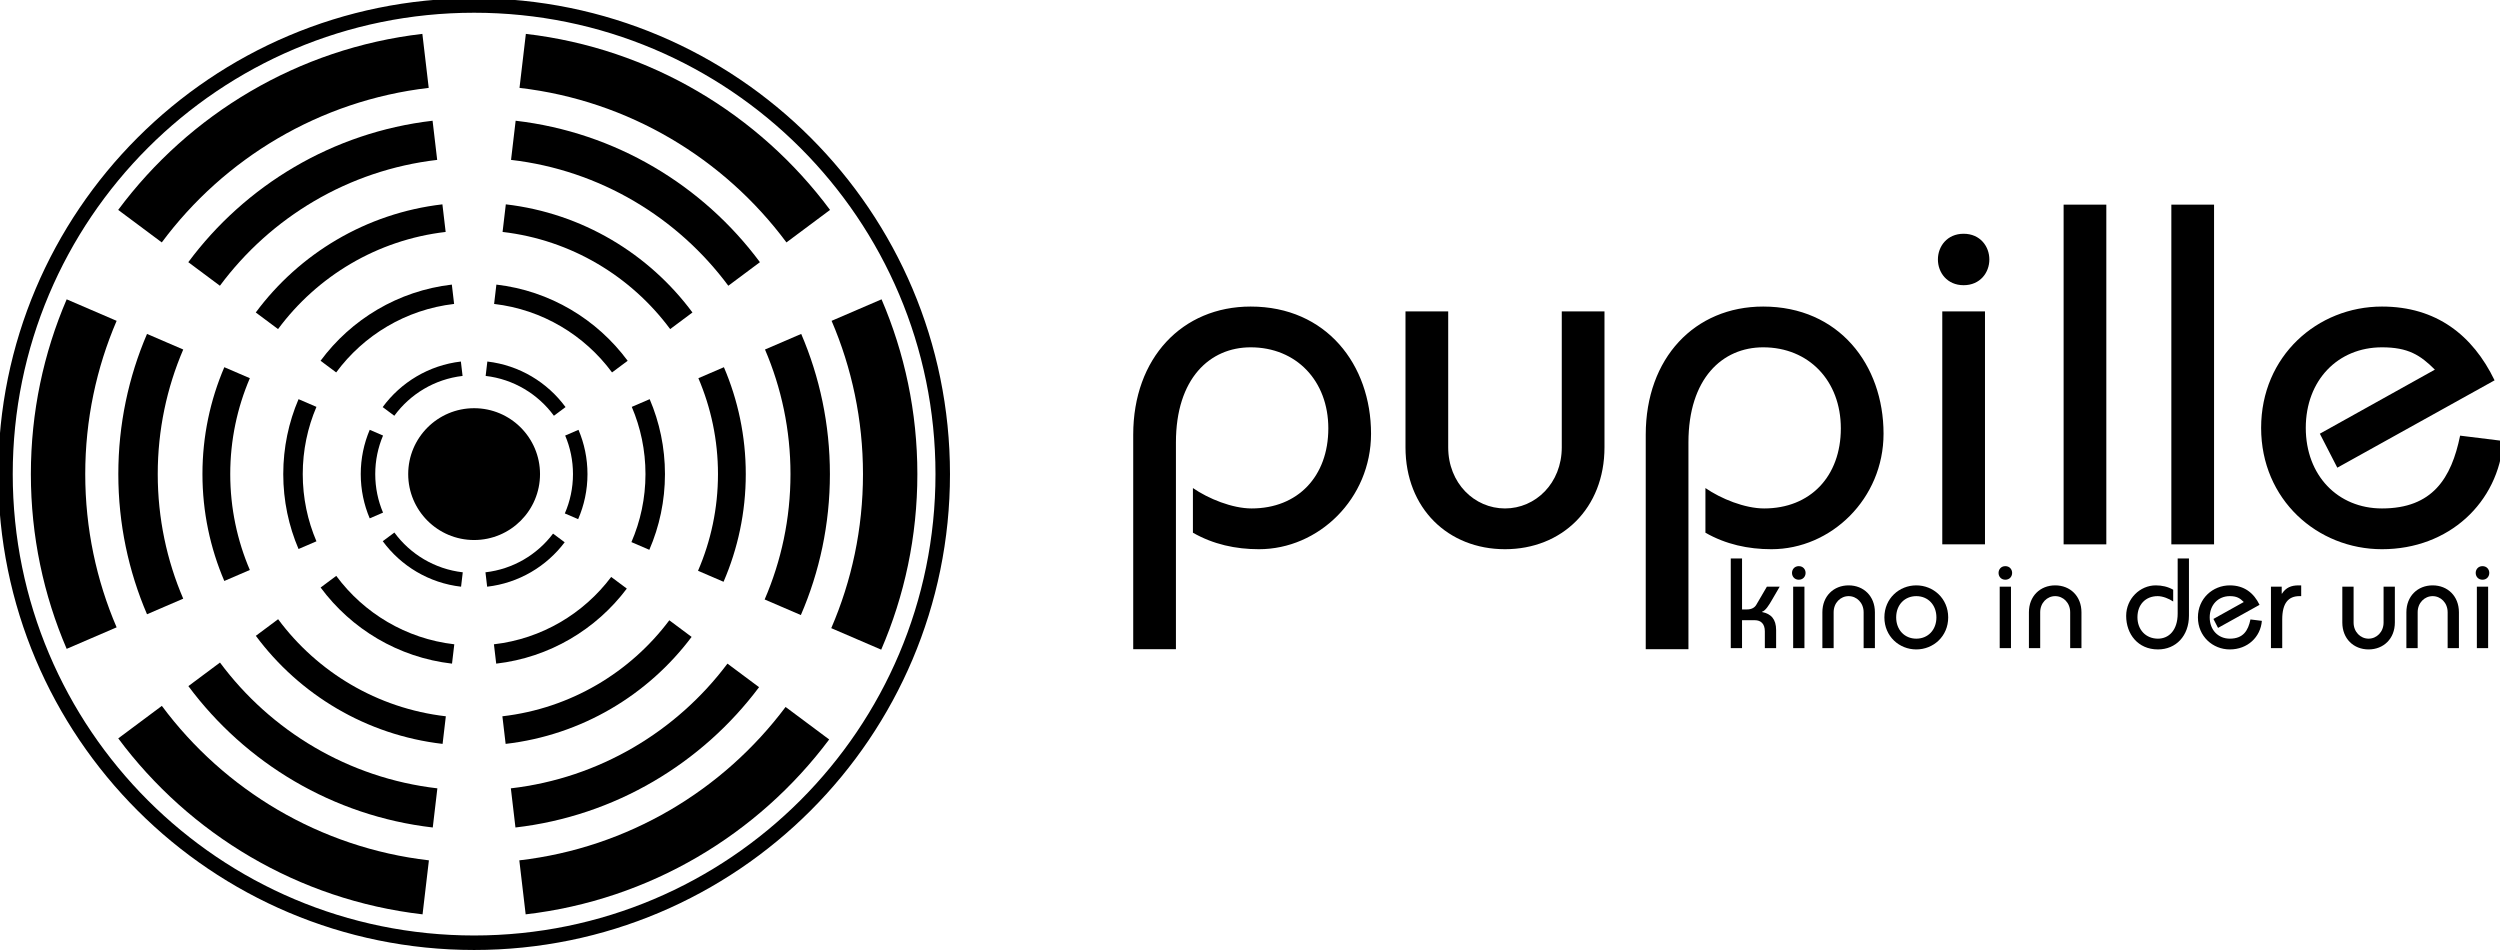 <?xml version="1.0" encoding="utf-8"?>
<!-- Generator: Adobe Illustrator 15.0.0, SVG Export Plug-In . SVG Version: 6.00 Build 0)  -->
<!DOCTYPE svg PUBLIC "-//W3C//DTD SVG 1.1//EN" "http://www.w3.org/Graphics/SVG/1.1/DTD/svg11.dtd">
<svg version="1.1" id="Ebene_1" xmlns="http://www.w3.org/2000/svg" xmlns:xlink="http://www.w3.org/1999/xlink" x="0px" y="0px"
	 width="752.63px" height="286.53px" viewBox="0 0 752.63 286.53" enable-background="new 0 0 752.63 286.53" xml:space="preserve">
<g>
	<g>
		<g>
			<circle fill="none" cx="142.732" cy="142.732" r="138.897"/>
			<path d="M142.732-0.531C63.61-0.531-0.531,63.61-0.531,142.732c0,79.12,64.141,143.263,143.263,143.263
				s143.263-64.143,143.263-143.263C285.995,63.61,221.854-0.531,142.732-0.531z M142.732,281.63
				c-76.711,0-138.897-62.187-138.897-138.897c0-76.711,62.187-138.897,138.897-138.897c76.711,0,138.898,62.186,138.898,138.897
				C281.63,219.443,219.443,281.63,142.732,281.63z"/>
		</g>
	</g>
	<path d="M341.158,195.438V130.86c0-23.084,14.757-38.571,35.359-38.571c22.796,0,36.237,17.532,36.237,38.279
		c0,19.579-15.78,34.773-33.753,34.773c-7.014,0-13.735-1.461-19.871-4.967v-13.443c4.676,3.216,11.835,6.138,17.679,6.138
		c13.882,0,23.086-9.643,23.086-24.107c0-14.318-9.644-24.4-23.379-24.4c-12.273,0-22.5,9.351-22.5,28.636v62.242H341.158
		L341.158,195.438z"/>
	<path d="M483.033,93.75v40.909c0,18.41-12.859,30.682-29.953,30.682c-17.096,0-29.953-12.272-29.953-30.682V93.75h12.857v40.909
		c0,10.811,7.891,18.41,17.096,18.41s17.094-7.599,17.094-18.41V93.75H483.033L483.033,93.75z"/>
	<path d="M495.453,195.438V130.86c0-23.084,14.756-38.571,35.357-38.571c22.793,0,36.235,17.532,36.235,38.279
		c0,19.579-15.779,34.773-33.752,34.773c-7.014,0-13.733-1.461-19.871-4.967v-13.443c4.676,3.216,11.836,6.138,17.68,6.138
		c13.881,0,23.086-9.643,23.086-24.107c0-14.318-9.643-24.4-23.378-24.4c-12.274,0-22.5,9.351-22.5,28.636v62.242H495.453
		L495.453,195.438z"/>
	<path d="M591.155,70.374c4.967,0,7.744,3.798,7.744,7.743c0,3.945-2.777,7.744-7.744,7.744c-4.969,0-7.744-3.799-7.744-7.744
		C583.411,74.172,586.187,70.374,591.155,70.374L591.155,70.374z M584.726,163.88V93.75h12.857v70.13H584.726L584.726,163.88z"/>
	<polygon points="621.255,163.88 621.255,61.607 634.112,61.607 634.112,163.88 621.255,163.88 	"/>
	<polygon points="653.688,163.88 653.688,61.607 666.546,61.607 666.546,163.88 653.688,163.88 	"/>
	<path d="M703.655,140.797l-5.26-10.229l34.629-19.286c-4.385-4.383-8.037-6.721-15.928-6.721c-13.295,0-22.938,9.936-22.938,24.253
		c0,14.321,9.643,24.254,22.938,24.254c15.197,0,20.896-9.06,23.525-21.917l13.004,1.607c-1.461,18.554-16.363,32.582-36.529,32.582
		c-19.432,0-36.381-14.904-36.381-36.527s16.949-36.525,36.381-36.525c16.365,0,27.324,8.62,33.9,22.208L703.655,140.797
		L703.655,140.797z"/>
	<path d="M521.05,195.125v-26.999h3.395v15.352h1.427c1.429,0,2.354-0.539,2.855-1.39l3.2-5.476h3.857l-2.429,4.165
		c-0.733,1.273-1.853,3.123-2.894,3.393v0.079c2.738,0.539,4.244,2.157,4.244,5.438v5.438h-3.396v-5.053
		c0-2.314-1.233-3.355-3.009-3.355h-3.857v8.408H521.05L521.05,195.125z"/>
	<path d="M541.531,170.44c1.312,0,2.044,1,2.044,2.042c0,1.044-0.731,2.044-2.044,2.044c-1.312,0-2.045-1-2.045-2.044
		C539.486,171.44,540.22,170.44,541.531,170.44L541.531,170.44z M539.835,195.125v-18.513h3.395v18.513H539.835L539.835,195.125z"/>
	<path d="M548.63,195.125v-10.801c0-4.857,3.393-8.098,7.908-8.098c4.512,0,7.905,3.24,7.905,8.098v10.801h-3.394v-10.801
		c0-2.854-2.084-4.857-4.512-4.857c-2.432,0-4.516,2.003-4.516,4.857v10.801H548.63L548.63,195.125z"/>
	<path d="M576.903,176.227c5.131,0,9.605,3.933,9.605,9.641c0,5.711-4.475,9.644-9.605,9.644s-9.604-3.933-9.604-9.644
		C567.299,180.159,571.772,176.227,576.903,176.227L576.903,176.227z M576.903,192.271c3.512,0,6.057-2.621,6.057-6.403
		c0-3.779-2.545-6.4-6.057-6.4c-3.508,0-6.055,2.621-6.055,6.4C570.849,189.649,573.396,192.271,576.903,192.271L576.903,192.271z"
		/>
	<path d="M603.714,170.44c1.311,0,2.043,1,2.043,2.042c0,1.044-0.732,2.044-2.043,2.044c-1.314,0-2.045-1-2.045-2.044
		C601.669,171.44,602.399,170.44,603.714,170.44L603.714,170.44z M602.015,195.125v-18.513h3.395v18.513H602.015L602.015,195.125z"
		/>
	<path d="M610.81,195.125v-10.801c0-4.857,3.395-8.098,7.908-8.098c4.512,0,7.908,3.24,7.908,8.098v10.801h-3.396v-10.801
		c0-2.854-2.082-4.857-4.512-4.857c-2.432,0-4.514,2.003-4.514,4.857v10.801H610.81L610.81,195.125z"/>
	<path d="M658.989,168.126v17.201c0,6.094-3.898,10.184-9.336,10.184c-6.018,0-9.566-4.629-9.566-10.104
		c0-5.168,4.166-9.18,8.91-9.18c1.852,0,3.627,0.386,5.246,1.312v3.546c-1.234-0.846-3.125-1.617-4.668-1.617
		c-3.662,0-6.094,2.543-6.094,6.362c0,3.779,2.545,6.441,6.172,6.441c3.24,0,5.939-2.468,5.939-7.561v-16.584H658.989
		L658.989,168.126z"/>
	<path d="M667.745,189.031l-1.391-2.7l9.143-5.093c-1.158-1.157-2.121-1.771-4.203-1.771c-3.512,0-6.057,2.621-6.057,6.4
		c0,3.782,2.545,6.403,6.057,6.403c4.01,0,5.516-2.393,6.209-5.786l3.434,0.424c-0.385,4.898-4.32,8.603-9.643,8.603
		c-5.131,0-9.605-3.933-9.605-9.644c0-5.708,4.475-9.641,9.605-9.641c4.318,0,7.213,2.273,8.947,5.861L667.745,189.031
		L667.745,189.031z"/>
	<path d="M683.675,176.612h3.24v2.12h0.078c1.156-1.812,2.736-2.506,5.014-2.506h0.771v3.24h-0.502
		c-3.279,0-5.207,2.003-5.207,7.018v8.641h-3.395V176.612L683.675,176.612z"/>
	<path d="M720.976,176.612v10.798c0,4.86-3.395,8.101-7.908,8.101s-7.908-3.24-7.908-8.101v-10.798h3.395v10.798
		c0,2.854,2.086,4.86,4.514,4.86c2.432,0,4.514-2.007,4.514-4.86v-10.798H720.976L720.976,176.612z"/>
	<path d="M724.446,195.125v-10.801c0-4.857,3.396-8.098,7.908-8.098c4.514,0,7.908,3.24,7.908,8.098v10.801h-3.395v-10.801
		c0-2.854-2.082-4.857-4.514-4.857c-2.43,0-4.512,2.003-4.512,4.857v10.801H724.446L724.446,195.125z"/>
	<path d="M747.358,170.44c1.312,0,2.045,1,2.045,2.042c0,1.044-0.732,2.044-2.045,2.044c-1.311,0-2.043-1-2.043-2.044
		C745.315,171.44,746.048,170.44,747.358,170.44L747.358,170.44z M745.663,195.125v-18.513h3.393v18.513H745.663L745.663,195.125z"
		/>
	<circle cx="142.732" cy="142.732" r="19.842"/>
	<path d="M236.76,72.979l13.126-9.785c-21.399-28.783-54.122-48.64-91.576-52.996l-1.911,16.259
		C189.27,30.28,217.986,47.712,236.76,72.979z"/>
	<path d="M259.803,142.729c0,16.478-3.411,32.155-9.553,46.377l15.039,6.476c6.999-16.208,10.885-34.075,10.885-52.853
		c0-18.686-3.847-36.471-10.782-52.617l-15.039,6.476C256.432,110.748,259.803,126.344,259.803,142.729z"/>
	<path d="M48.724,212.508l-13.125,9.784c21.411,28.782,54.146,48.633,91.611,52.975l1.911-16.258
		C96.238,255.2,67.509,237.774,48.724,212.508z"/>
	<path d="M25.662,142.729c0-16.385,3.372-31.981,9.45-46.141l-15.039-6.475c-6.935,16.145-10.782,33.931-10.782,52.616
		c0,18.683,3.846,36.466,10.778,52.609l15.039-6.476C29.032,174.706,25.662,159.112,25.662,142.729z"/>
	<path d="M156.341,259.009l1.911,16.258c37.327-4.324,69.96-24.041,91.375-52.65l-13.125-9.785
		C217.712,237.925,189.084,255.218,156.341,259.009z"/>
	<path d="M129.066,26.457l-1.911-16.259C89.7,14.554,56.979,34.411,35.579,63.194l13.125,9.785
		C67.478,47.712,96.194,30.28,129.066,26.457z"/>
	<path d="M241.205,100.527l-10.903,4.695c4.937,11.511,7.675,24.189,7.675,37.507c0,13.41-2.777,26.169-7.778,37.743l10.903,4.694
		c5.622-13.014,8.743-27.36,8.743-42.438C249.845,127.743,246.763,113.479,241.205,100.527z"/>
	<path d="M66.225,199.462l-9.516,7.094c17.188,23.127,43.48,39.078,73.575,42.562l1.385-11.787
		C104.897,234.233,81.508,220.04,66.225,199.462z"/>
	<path d="M55.163,105.222l-10.903-4.694c-5.558,12.951-8.64,27.215-8.64,42.202c0,14.983,3.081,29.246,8.637,42.194l10.902-4.694
		c-4.935-11.509-7.671-24.185-7.671-37.5C47.488,129.411,50.226,116.733,55.163,105.222z"/>
	<path d="M219.26,86.024l9.516-7.094c-17.177-23.128-43.456-39.085-73.54-42.583l-1.385,11.788
		C180.611,51.247,203.987,65.446,219.26,86.024z"/>
	<path d="M153.793,237.331l1.385,11.787c29.956-3.467,56.146-19.285,73.339-42.239l-9.516-7.094
		C203.713,220.189,180.426,234.25,153.793,237.331z"/>
	<path d="M131.614,48.135l-1.385-11.788c-30.084,3.499-56.363,19.456-73.54,42.584l9.516,7.094
		C81.478,65.446,104.853,51.247,131.614,48.135z"/>
	<path d="M134.164,69.826l-0.977-8.308C110.196,64.192,90.113,76.386,77,94.072l6.708,5.001
		C95.479,83.184,113.514,72.228,134.164,69.826z"/>
	<path d="M83.728,186.413l-6.708,5.001c13.125,17.687,33.22,29.874,56.223,32.534l0.977-8.309
		C113.559,213.252,95.511,202.303,83.728,186.413z"/>
	<path d="M151.244,215.64l0.977,8.309c22.863-2.644,42.858-14.697,55.988-32.209l-6.709-5.002
		C189.712,202.453,171.765,213.269,151.244,215.64z"/>
	<path d="M201.756,99.073l6.708-5.001c-13.114-17.687-33.196-29.88-56.187-32.554l-0.977,8.308
		C171.95,72.228,189.984,83.184,201.756,99.073z"/>
	<path d="M75.217,113.857l-7.685-3.309c-4.233,9.878-6.584,20.753-6.584,32.181c0,11.424,2.35,22.298,6.581,32.174l7.686-3.31
		c-3.793-8.861-5.899-18.616-5.899-28.864C69.315,132.478,71.422,122.721,75.217,113.857z"/>
	<path d="M217.933,110.548l-7.686,3.31c3.795,8.863,5.902,18.62,5.902,28.872c0,10.343-2.149,20.181-6.009,29.106l7.686,3.31
		c4.297-9.941,6.69-20.897,6.69-32.416C224.517,131.302,222.166,120.426,217.933,110.548z"/>
	<path d="M101.228,173.368l-4.703,3.506c9.223,12.46,23.365,21.049,39.557,22.916l0.685-5.824
		C122.216,192.29,109.51,184.568,101.228,173.368z"/>
	<path d="M184.256,112.119l4.703-3.506c-9.211-12.461-23.34-21.055-39.521-22.938l-0.685,5.825
		C163.292,93.191,175.985,100.918,184.256,112.119z"/>
	<path d="M148.697,193.967l0.685,5.823c16.053-1.851,30.093-10.306,39.321-22.592L184,173.691
		C175.712,184.719,163.107,192.307,148.697,193.967z"/>
	<path d="M136.711,91.5l-0.685-5.825c-16.181,1.882-30.31,10.477-39.521,22.938l4.703,3.506
		C109.479,100.918,122.172,93.191,136.711,91.5z"/>
	<path d="M195.586,120.17l-5.389,2.32c2.653,6.214,4.125,13.054,4.125,20.239c0,7.275-1.514,14.195-4.231,20.473l5.389,2.32
		c3.024-6.989,4.709-14.693,4.709-22.793C200.189,134.72,198.546,127.097,195.586,120.17z"/>
	<path d="M95.267,122.491l-5.388-2.32c-2.96,6.926-4.603,14.55-4.603,22.559c0,8.006,1.642,15.627,4.6,22.552l5.388-2.32
		c-2.651-6.213-4.122-13.05-4.122-20.231C91.142,135.545,92.614,128.706,95.267,122.491z"/>
	<path d="M115.317,131.124l-4.01-1.727c-1.74,4.096-2.704,8.602-2.704,13.332c0,4.728,0.962,9.23,2.7,13.324l4.01-1.727
		c-1.51-3.563-2.345-7.483-2.345-11.598C112.969,138.612,113.805,134.69,115.317,131.124z"/>
	<path d="M146.149,172.292l0.509,4.335c9.522-1.092,17.854-6.097,23.34-13.373l-3.5-2.608
		C161.713,166.984,154.45,171.343,146.149,172.292z"/>
	<path d="M166.756,125.165l3.5-2.609c-5.47-7.451-13.89-12.594-23.541-13.716l-0.509,4.334
		C154.635,114.154,161.986,118.652,166.756,125.165z"/>
	<path d="M139.258,113.174l-0.509-4.334c-9.65,1.123-18.07,6.266-23.541,13.716l3.5,2.609
		C123.478,118.652,130.83,114.154,139.258,113.174z"/>
	<path d="M174.158,129.397l-4.01,1.727c1.512,3.566,2.348,7.488,2.348,11.606c0,4.209-0.878,8.211-2.454,11.84l4.01,1.727
		c1.804-4.158,2.81-8.744,2.81-13.566C176.861,137.999,175.897,133.493,174.158,129.397z"/>
	<path d="M118.728,160.321l-3.5,2.609c5.481,7.45,13.915,12.588,23.576,13.695l0.51-4.334
		C130.875,171.326,123.509,166.834,118.728,160.321z"/>
</g>
</svg>
